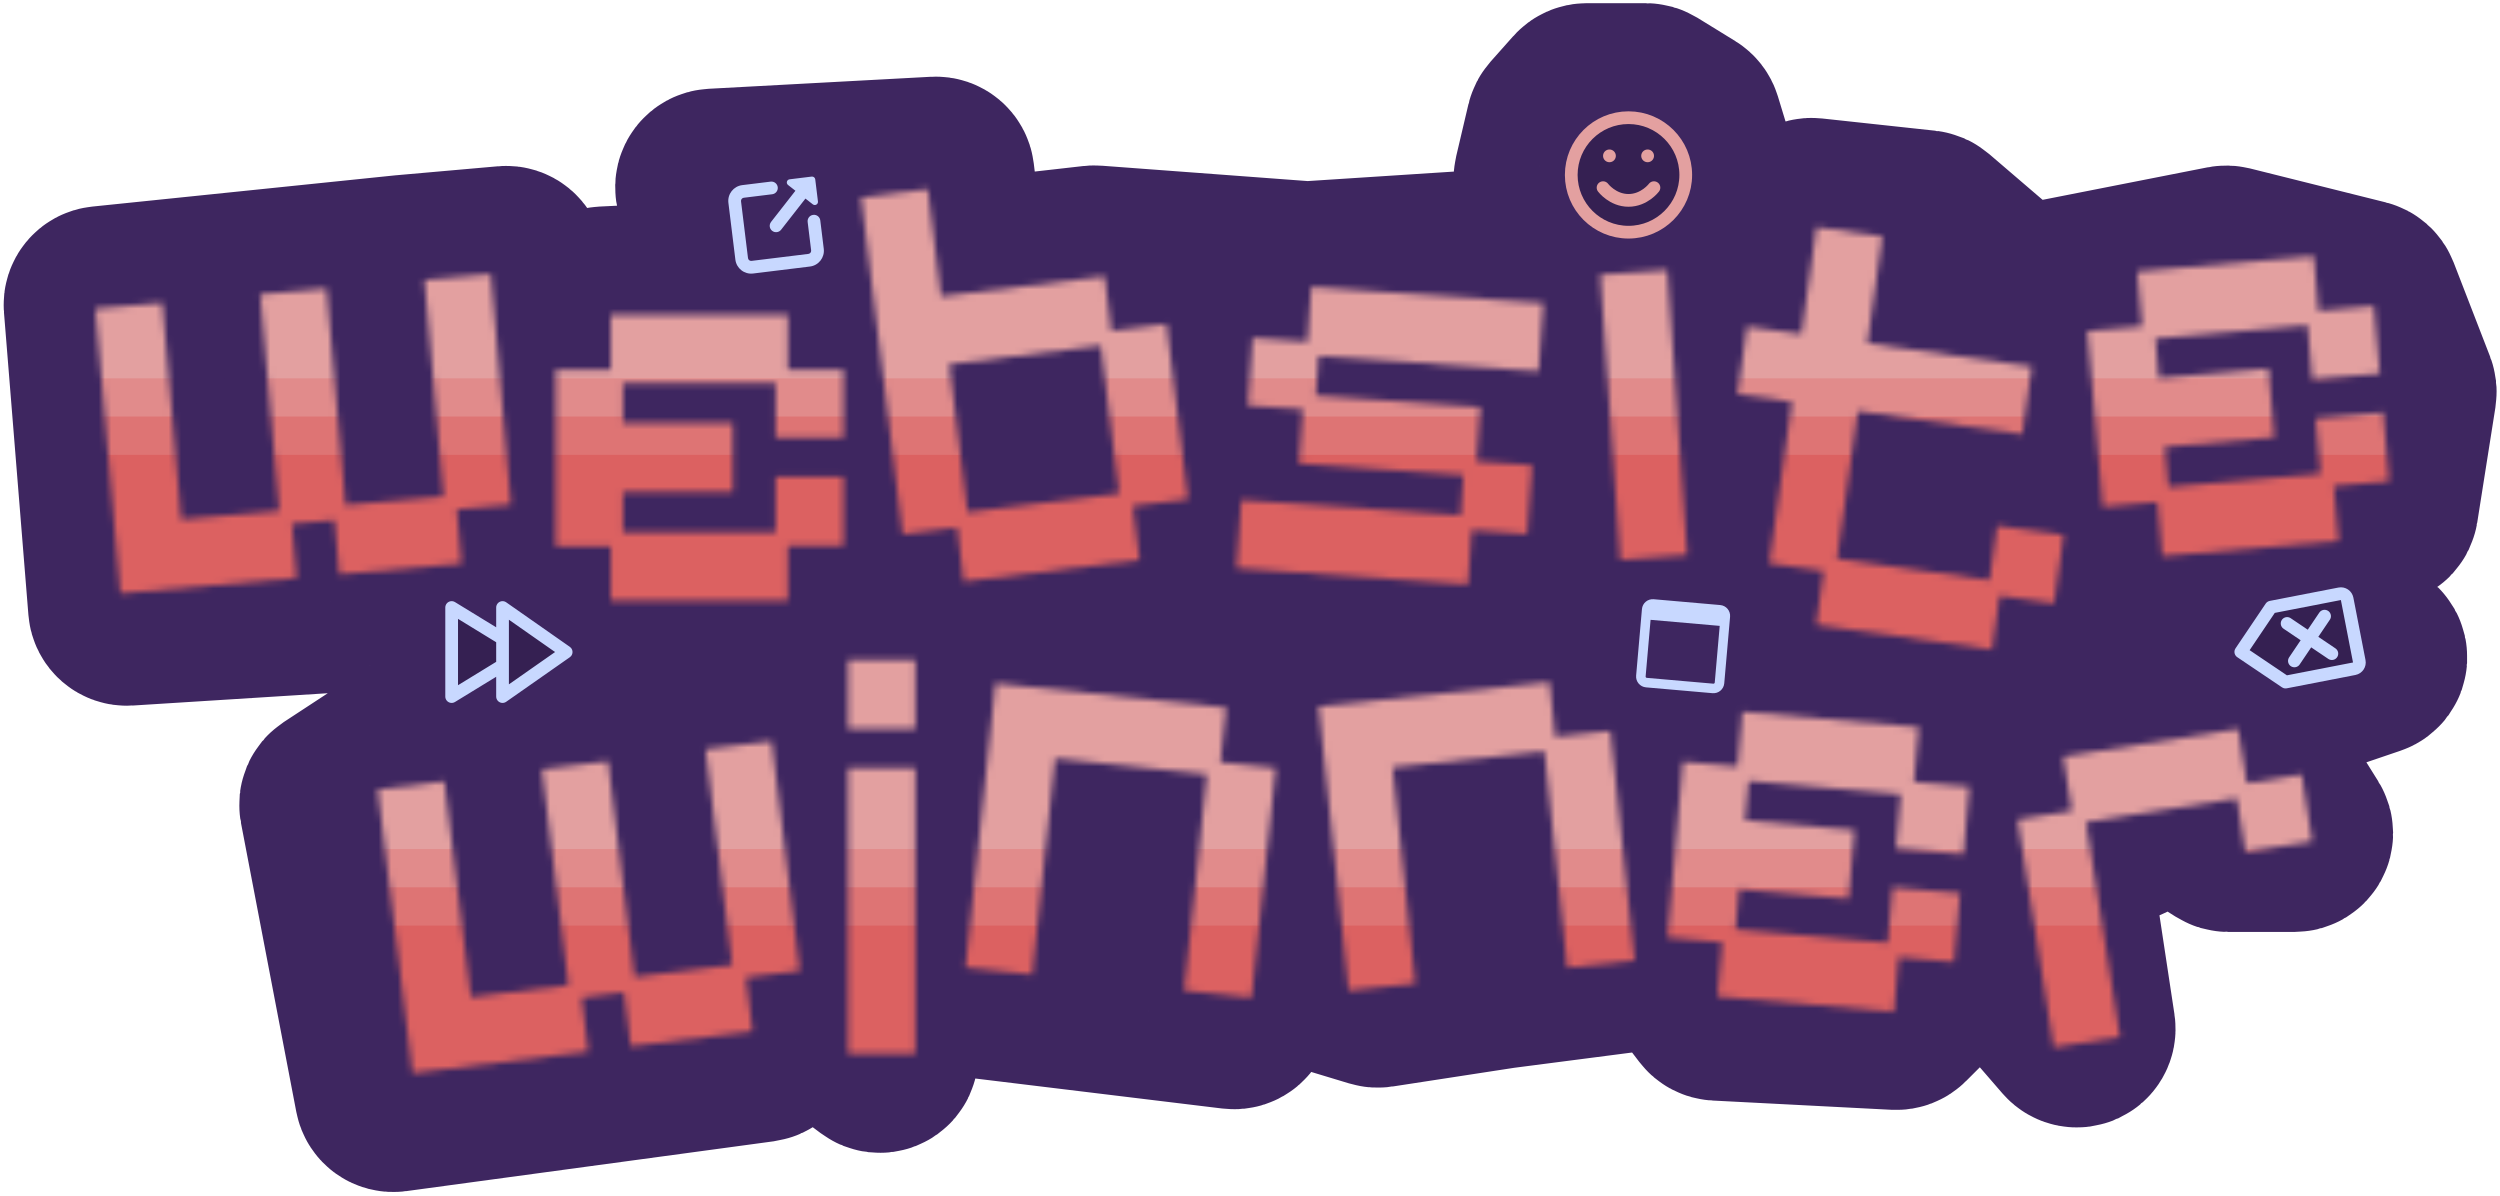 <svg width="393" height="188" viewBox="0 0 393 188" fill="none" xmlns="http://www.w3.org/2000/svg">
<g clip-path="url(#clip0_16_77)">
<path d="M350.669 113.07L361.544 130.47C361.96 131.136 361.481 132 360.696 132H350.289C350.1 132 349.915 131.946 349.755 131.845L341.059 126.353C340.72 126.139 340.286 126.148 339.956 126.377L334.197 130.364C334.067 130.453 333.919 130.511 333.763 130.532L324.006 131.863C323.453 131.938 323.068 132.452 323.152 133.004L327.482 161.579C327.632 162.57 326.392 163.141 325.737 162.383L312.703 147.313C312.323 146.874 311.65 146.85 311.24 147.26L298.815 159.685C298.614 159.886 298.339 159.992 298.056 159.977L269.962 158.524C269.669 158.509 269.397 158.366 269.219 158.133L263.351 150.458C263.134 150.175 262.782 150.028 262.428 150.074L236 153.5L216.724 156.465C216.577 156.488 216.426 156.478 216.283 156.434L196.289 150.39C195.647 150.196 195 150.676 195 151.347V158.871C195 159.471 194.475 159.936 193.879 159.864L142.439 153.614C141.912 153.55 141.427 153.909 141.334 154.431L139.285 165.902C139.155 166.635 138.297 166.973 137.701 166.526L127.668 159.001C127.281 158.711 126.742 158.739 126.388 159.068L120.232 164.784C120.081 164.925 119.89 165.015 119.686 165.043L61.938 172.873C61.412 172.944 60.922 172.592 60.822 172.07L52.126 126.658C52.05 126.26 52.221 125.855 52.56 125.633L66.048 116.796C66.33 116.611 66.5 116.297 66.5 115.96V94.565C66.5 93.988 66.013 93.531 65.437 93.567L19.981 96.438C19.436 96.472 18.965 96.064 18.921 95.521L15.079 47.975C15.035 47.433 15.432 46.955 15.973 46.9L63.5 42L79.522 40.586C80.065 40.538 80.546 40.934 80.605 41.476L81.904 53.606C81.959 54.115 82.388 54.5 82.899 54.5H93C93.552 54.5 94 54.052 94 53.5V47.952C94 47.419 94.419 46.98 94.951 46.954L113.34 46.057C113.951 46.027 114.392 45.461 114.272 44.862L111.226 29.632C111.107 29.035 111.545 28.471 112.153 28.438L147.066 26.55C147.592 26.522 148.049 26.906 148.113 27.429L149.881 42.015C149.947 42.56 150.44 42.95 150.986 42.888L171.907 40.511C171.969 40.504 172.031 40.502 172.094 40.507L205.5 43L242.88 40.573C243.477 40.534 243.906 39.984 243.799 39.396L243.016 35.089C243.005 35.03 243 34.97 243 34.91V28.116C243 28.039 243.009 27.962 243.027 27.887L244.942 19.746C244.98 19.585 245.058 19.435 245.168 19.311L248.702 15.336C248.891 15.122 249.163 15 249.449 15H258.717C258.902 15 259.083 15.051 259.241 15.148L265.178 18.802C265.385 18.929 265.539 19.129 265.61 19.362L272.085 40.635C272.287 41.299 273.086 41.56 273.641 41.144L284.185 33.237C284.387 33.085 284.64 33.015 284.892 33.042L302.692 34.967C302.893 34.988 303.082 35.07 303.235 35.202L316.632 46.684C316.864 46.884 317.175 46.965 317.476 46.906L349.781 40.543C349.925 40.515 350.074 40.519 350.217 40.554L371.497 45.874C371.812 45.953 372.07 46.18 372.187 46.483L377.903 61.249C377.966 61.413 377.986 61.592 377.958 61.766L375.103 79.849C375.04 80.244 374.749 80.564 374.361 80.662L346.184 87.818C345.277 88.049 345.155 89.288 346 89.691L372.779 102.442C373.589 102.828 373.52 104.003 372.671 104.292L351.195 111.594C350.585 111.801 350.327 112.524 350.669 113.07Z" fill="#3E2660" stroke="#3E2660" stroke-width="29"/>
<mask id="mask0_16_77" style="mask-type:alpha" maskUnits="userSpaceOnUse" x="15" y="29" width="361" height="140">
<path d="M322.837 164.662L317.16 128.82L325.694 127.469L324.342 118.935L351.839 114.58L353.191 123.114L361.819 121.747L363.486 132.272L352.961 133.939L351.625 125.5L327.92 129.254L333.267 163.01L322.837 164.662Z" fill="#FAE5B4"/>
<path d="M269.983 156.645L270.728 148.134L262.121 147.381L264.539 119.742L273.146 120.495L273.899 111.888L301.633 114.314L300.88 122.922L309.583 123.683L308.654 134.298L298.038 133.37L298.783 124.858L274.874 122.766L274.331 128.983L291.545 130.489L290.599 141.295L273.385 139.789L272.833 146.101L296.742 148.193L297.503 139.49L308.118 140.419L307.173 151.226L298.47 150.464L297.717 159.071L269.983 156.645Z" fill="#FAE5B4"/>
<path d="M211.991 155.721L207.294 111.039L243.574 107.226L244.478 115.818L253.166 114.905L256.959 150.994L246.361 152.108L242.789 118.12L218.92 120.628L222.493 154.617L211.991 155.721Z" fill="#FAE5B4"/>
<path d="M151.784 152.098L156.481 107.416L192.761 111.23L191.858 119.822L200.546 120.735L196.753 156.825L186.155 155.711L189.728 121.722L165.859 119.213L162.287 153.202L151.784 152.098Z" fill="#FAE5B4"/>
<path d="M133.324 165.652V120.724H143.884V165.652H133.324ZM133.324 114.58V103.732H143.884V114.58H133.324Z" fill="#FAE5B4"/>
<path d="M64.851 168.698L59.376 124.105L69.857 122.818L74.022 156.739L89.363 154.855L85.198 120.934L95.584 119.659L99.749 153.58L115.09 151.696L110.925 117.775L121.311 116.5L125.745 152.613L117.265 153.654L118.306 162.134L99.154 164.486L98.112 156.006L91.443 156.825L92.484 165.305L64.851 168.698Z" fill="#FAE5B4"/>
<path d="M339.899 87.445L339.154 78.933L330.547 79.686L328.129 52.048L336.736 51.295L335.983 42.688L363.717 40.261L364.47 48.868L373.173 48.107L374.102 58.723L363.486 59.651L362.742 51.14L338.833 53.231L339.377 59.448L356.591 57.942L357.536 68.749L340.322 70.254L340.874 76.566L364.783 74.475L364.022 65.772L374.637 64.843L375.583 75.65L366.88 76.411L367.633 85.018L339.899 87.445Z" fill="#FAE5B4"/>
<path d="M285.488 98.222L286.677 89.761L278.121 88.559L281.688 63.176L273.132 61.974L274.629 51.327L283.185 52.529L285.549 35.702L295.912 37.159L293.547 53.985L319.405 57.62L317.908 68.267L292.05 64.633L288.79 87.829L312.747 91.196L313.949 82.64L324.407 84.109L322.897 94.852L314.341 93.649L313.152 102.11L285.488 98.222Z" fill="#FAE5B4"/>
<path d="M254.695 88.006L251.561 43.187L262.096 42.451L265.23 87.269L254.695 88.006Z" fill="#FAE5B4"/>
<path d="M194.376 89.319L195.126 78.593L229.602 81.004L230.044 74.683L204.187 72.875L204.783 64.352L196.164 63.749L196.907 53.119L205.526 53.722L206.129 45.103L242.616 47.654L241.866 58.38L207.294 55.962L206.859 62.187L232.716 63.995L232.12 72.519L240.835 73.128L240.078 83.95L231.363 83.34L230.767 91.863L194.376 89.319Z" fill="#FAE5B4"/>
<path d="M151.498 91.416L150.456 82.936L141.881 83.989L135.376 31.01L145.857 29.724L147.928 46.589L173.655 43.43L174.708 52.006L183.379 50.941L186.76 78.478L178.089 79.543L179.13 88.023L151.498 91.416ZM152.093 80.51L175.914 77.585L173.06 54.336L149.238 57.261L152.093 80.51Z" fill="#FAE5B4"/>
<path d="M96.016 94.428V85.884H87.376V58.14H96.016V49.5H123.856V58.14H132.592V68.796H121.936V60.252H97.936V66.492H115.216V77.34H97.936V83.676H121.936V74.94H132.592V85.788H123.856V94.428H96.016Z" fill="#FAE5B4"/>
<path d="M18.916 93.286L15 48.529L25.52 47.608L28.498 81.654L43.896 80.307L40.917 46.261L51.341 45.349L54.32 79.395L69.717 78.048L66.738 44.002L77.163 43.09L80.334 79.336L71.822 80.08L72.567 88.592L53.344 90.274L52.6 81.762L45.905 82.348L46.65 90.859L18.916 93.286Z" fill="#FAE5B4"/>
</mask>
<g mask="url(#mask0_16_77)">
<rect x="33" y="130.5" width="365" height="50" fill="#DC6161"/>
<rect x="32" y="139.5" width="382" height="6" fill="#E3A0A0" fill-opacity="0.3"/>
<rect x="33" y="133.5" width="382" height="6" fill="#E3A0A0" fill-opacity="0.66"/>
<rect x="33" y="127.5" width="382" height="6" fill="#E3A0A0" fill-opacity="0.66"/>
<rect x="30" y="97.5" width="383" height="36" fill="#E3A0A0"/>
<rect x="7" y="56.5" width="375" height="46" fill="#DC6161"/>
<rect x="6" y="65.5" width="382" height="6" fill="#E3A0A0" fill-opacity="0.3"/>
<rect x="7" y="59.5" width="382" height="6" fill="#E3A0A0" fill-opacity="0.66"/>
<rect x="7" y="53.5" width="382" height="6" fill="#E3A0A0" fill-opacity="0.66"/>
<rect x="4" y="23.5" width="383" height="36" fill="#E3A0A0"/>
</g>
<path d="M265 27.5C265 32.471 260.971 36.5 256 36.5C251.029 36.5 247 32.471 247 27.5C247 22.529 251.029 18.5 256 18.5C260.971 18.5 265 22.529 265 27.5Z" fill="black" fill-opacity="0.15"/>
<path d="M252 29.5C252 29.5 253.5 31.5 256 31.5C258.5 31.5 260 29.5 260 29.5M259 24.5H259.01M253 24.5H253.01M265 27.5C265 32.471 260.971 36.5 256 36.5C251.029 36.5 247 32.471 247 27.5C247 22.529 251.029 18.5 256 18.5C260.971 18.5 265 22.529 265 27.5Z" stroke="#E3A0A0" stroke-width="2" stroke-linecap="round" stroke-linejoin="round"/>
<g clip-path="url(#clip1_16_77)">
<path fill-rule="evenodd" clip-rule="evenodd" d="M121.391 30.537L116.924 31.086C116.65 31.119 116.455 31.369 116.489 31.643L117.586 40.576C117.619 40.85 117.869 41.045 118.143 41.011L127.076 39.914C127.35 39.881 127.545 39.631 127.511 39.357L126.963 34.891C126.896 34.343 127.285 33.843 127.834 33.776C128.382 33.709 128.881 34.099 128.948 34.647L129.496 39.113C129.665 40.484 128.69 41.731 127.32 41.899L118.387 42.996C117.016 43.164 115.769 42.19 115.601 40.819L114.504 31.887C114.336 30.516 115.31 29.269 116.681 29.101L121.147 28.552C121.695 28.485 122.194 28.875 122.261 29.423C122.329 29.971 121.939 30.47 121.391 30.537ZM123.704 28.549C123.758 28.354 123.924 28.211 124.125 28.187L127.599 27.76C127.873 27.726 128.122 27.921 128.156 28.195L128.582 31.669C128.607 31.87 128.508 32.066 128.332 32.165C128.156 32.265 127.938 32.249 127.778 32.124L126.616 31.216L122.788 36.116C122.448 36.551 121.82 36.628 121.384 36.288C120.949 35.948 120.872 35.319 121.212 34.884L125.04 29.985L123.878 29.077C123.718 28.952 123.65 28.744 123.704 28.549Z" fill="#C8D8FF"/>
</g>
<g clip-path="url(#clip2_16_77)">
<path d="M367.796 93.344L356.998 95.443L352.253 102.477L359.288 107.222L370.086 105.123C370.628 105.018 370.982 104.493 370.876 103.951L368.968 94.135C368.863 93.593 368.338 93.238 367.796 93.344Z" fill="black" fill-opacity="0.15"/>
<path d="M365.423 96.861L363.051 100.378M363.051 100.378L360.678 103.896M363.051 100.378L359.534 98.006M363.051 100.378L366.568 102.751M356.998 95.443L367.796 93.344C368.338 93.238 368.863 93.593 368.968 94.135L370.876 103.951C370.982 104.493 370.628 105.018 370.086 105.123L359.288 107.222L352.253 102.477L356.998 95.443Z" stroke="#C8D8FF" stroke-width="2" stroke-linecap="round" stroke-linejoin="round"/>
</g>
<path d="M79 95.5L89 102.5L79 109.5L79 104.6L71 109.5V95.5L79 100.4V95.5Z" fill="black" fill-opacity="0.15"/>
<path d="M79 104.6L71 109.5V95.5L79 100.4M79 109.5L79 95.5L89 102.5L79 109.5Z" stroke="#C8D8FF" stroke-width="2" stroke-linecap="round" stroke-linejoin="round"/>
<g clip-path="url(#clip3_16_77)">
<path fill-rule="evenodd" clip-rule="evenodd" d="M258.693 106.338L259.472 97.437L270.338 98.388L269.559 107.288C269.549 107.401 269.45 107.484 269.338 107.474L258.879 106.559C258.766 106.549 258.683 106.45 258.693 106.338ZM258.114 95.748C258.196 94.81 259.022 94.117 259.96 94.198L270.419 95.114C271.357 95.196 272.05 96.022 271.968 96.96L271.053 107.419C270.971 108.357 270.145 109.05 269.207 108.968L258.748 108.053C257.81 107.971 257.117 107.145 257.199 106.207L258.114 95.748Z" fill="#C8D8FF"/>
</g>
</g>
<defs>
<clipPath id="clip0_16_77">
<rect width="393" height="188" fill="white"/>
</clipPath>
<clipPath id="clip1_16_77">
<rect width="14" height="14" fill="white" transform="translate(114.199 29.405) rotate(-7)"/>
</clipPath>
<clipPath id="clip2_16_77">
<rect width="24" height="24" fill="white" transform="translate(348 91.079) rotate(-11)"/>
</clipPath>
<clipPath id="clip3_16_77">
<rect width="14" height="14" fill="white" transform="translate(258.22 94) rotate(5)"/>
</clipPath>
</defs>
</svg>
